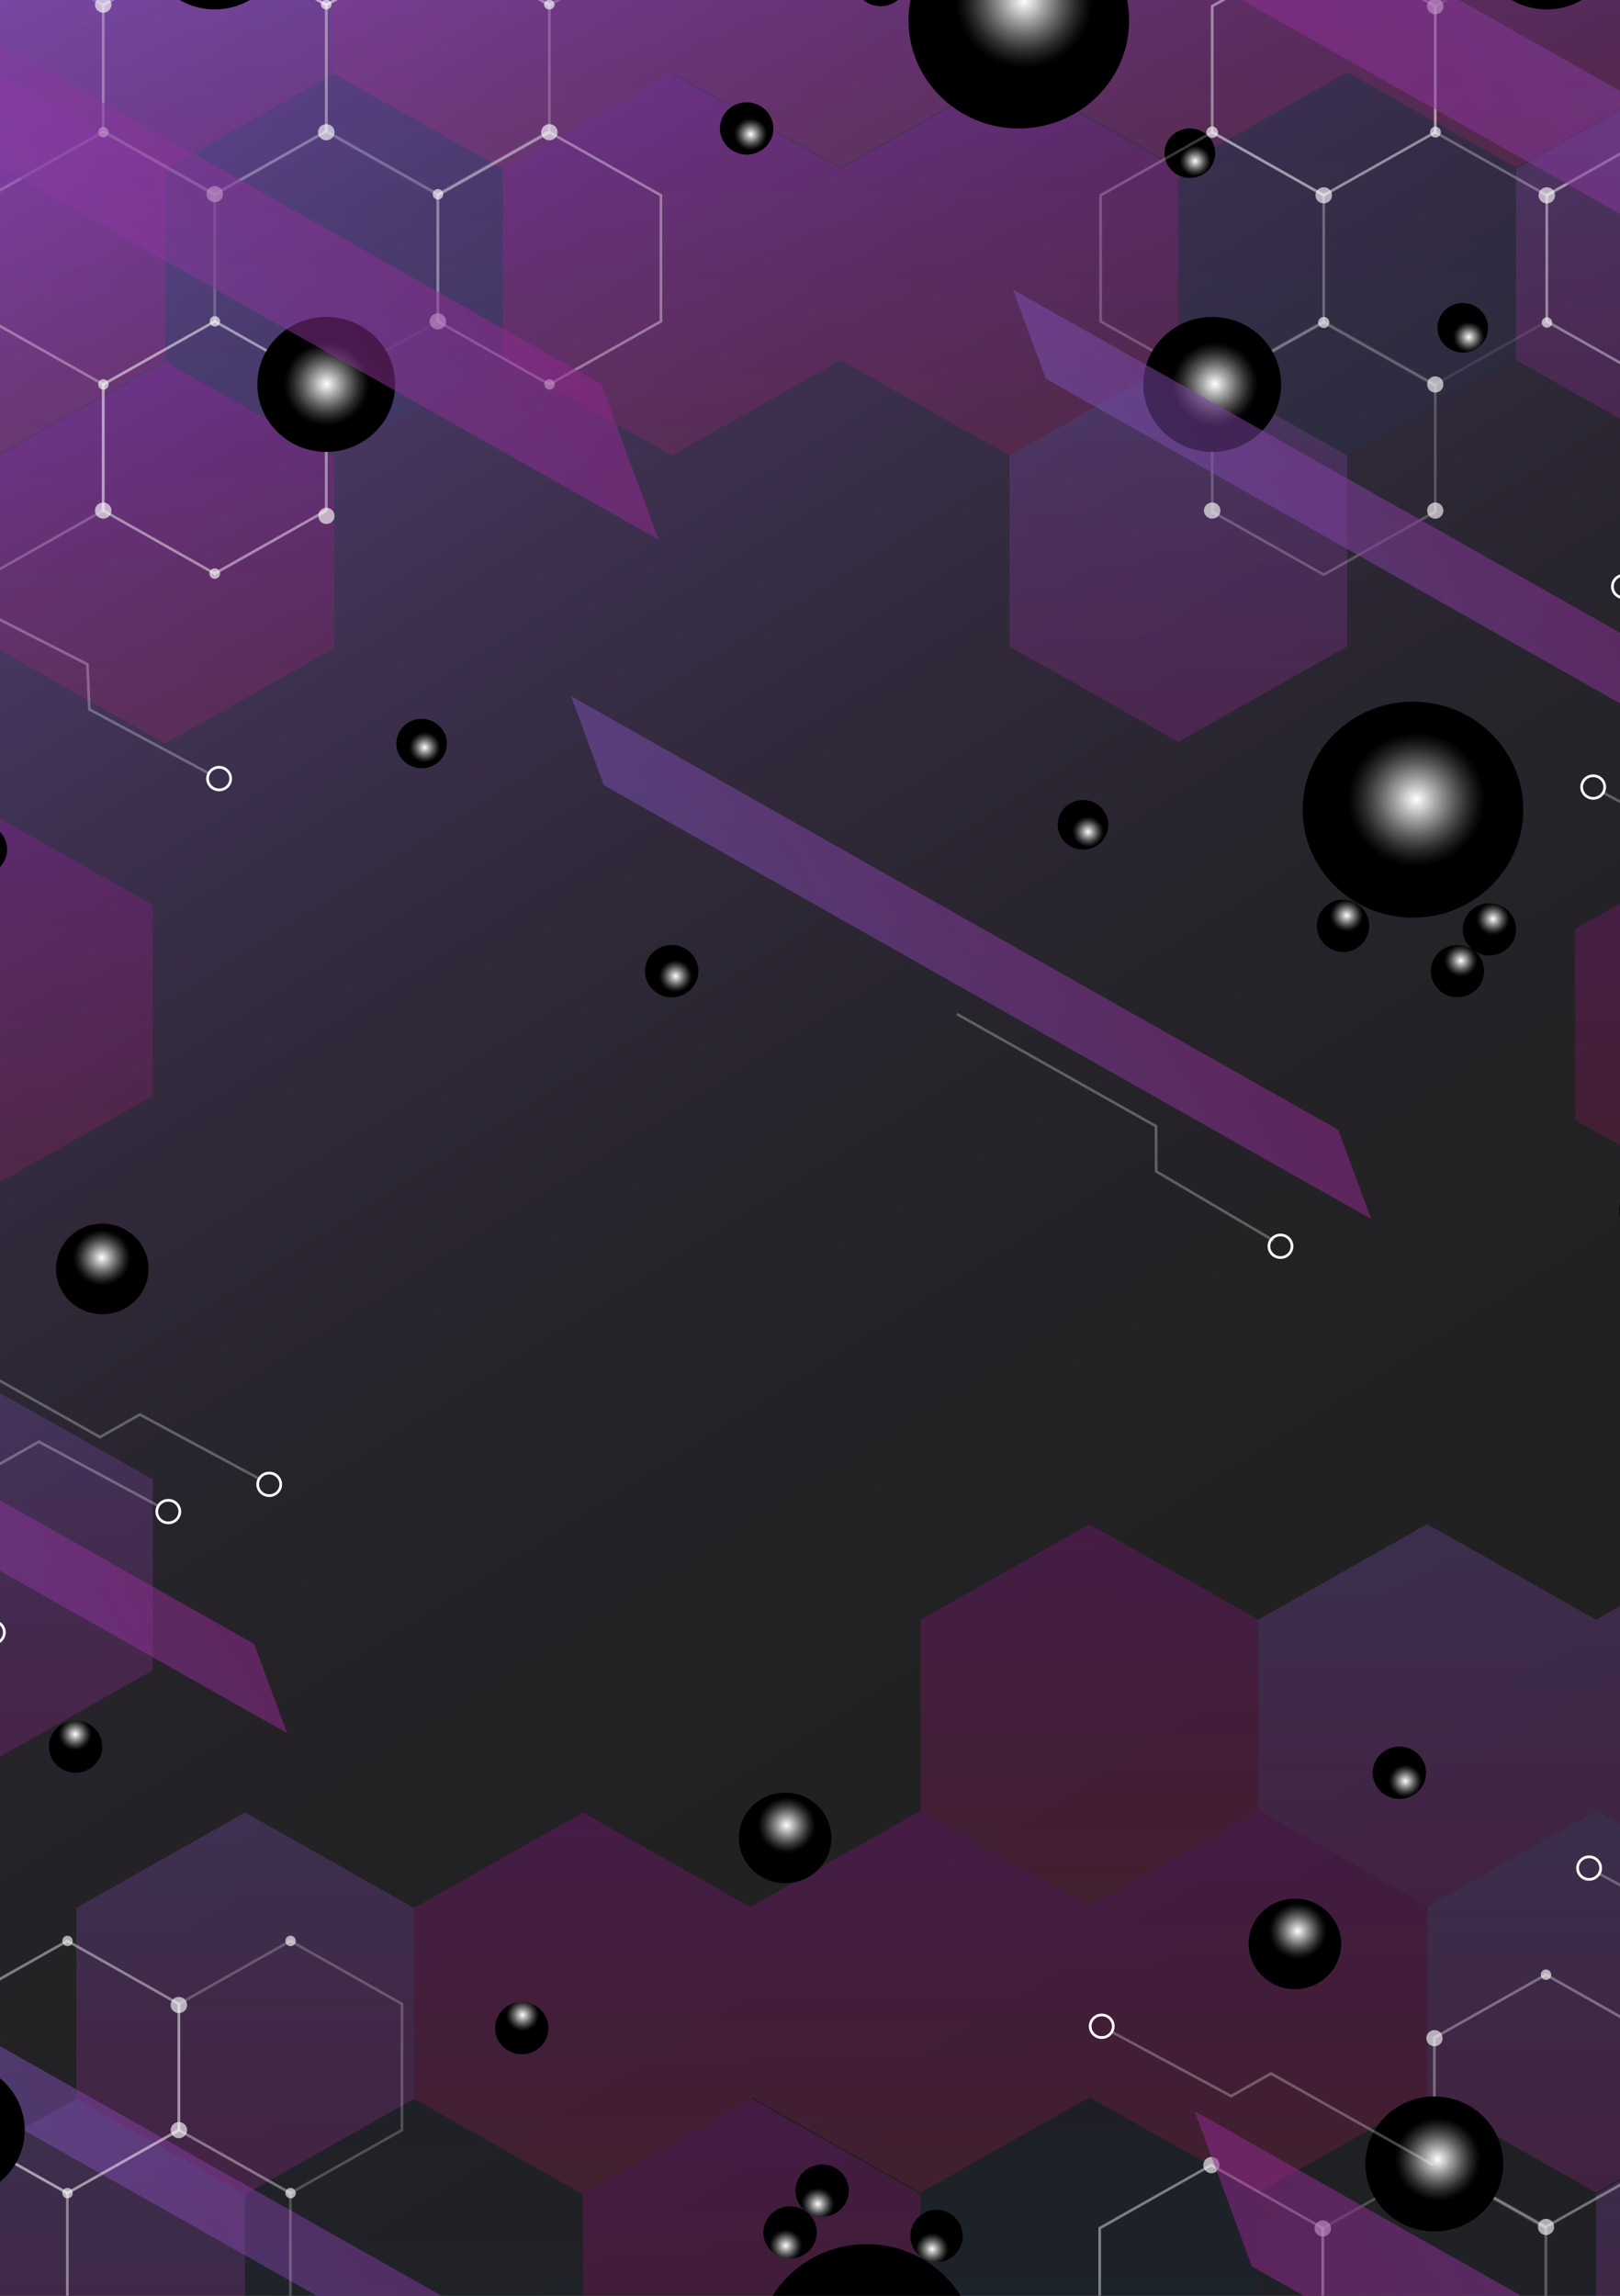 <svg xmlns="http://www.w3.org/2000/svg" xmlns:xlink="http://www.w3.org/1999/xlink" viewBox="0 0 600 850"><rect x="0" y="0" width="600" height="850" fill="#333333" stroke="none"/><defs><style>.cls-1{isolation:isolate;}.cls-2{fill:url(#Degradado_sin_nombre_85);}.cls-3,.cls-61,.cls-62,.cls-63,.cls-64,.cls-65,.cls-66,.cls-67,.cls-71,.cls-72,.cls-73,.cls-74,.cls-79{fill:none;}.cls-15,.cls-16,.cls-17,.cls-19,.cls-20,.cls-21,.cls-27,.cls-28,.cls-29,.cls-30,.cls-31,.cls-32,.cls-34,.cls-4,.cls-7,.cls-80,.cls-81,.cls-82,.cls-83,.cls-84,.cls-85,.cls-9{mix-blend-mode:multiply;}.cls-16,.cls-17,.cls-19,.cls-20,.cls-27,.cls-28,.cls-29,.cls-31,.cls-34,.cls-4,.cls-64,.cls-7,.cls-80,.cls-81,.cls-82,.cls-83,.cls-84,.cls-85{opacity:0.52;}.cls-4{fill:url(#Degradado_sin_nombre_50);}.cls-5{opacity:0.58;}.cls-10,.cls-11,.cls-12,.cls-13,.cls-14,.cls-18,.cls-22,.cls-23,.cls-24,.cls-25,.cls-26,.cls-33,.cls-35,.cls-6,.cls-61,.cls-62,.cls-63,.cls-64,.cls-65,.cls-66,.cls-67,.cls-70,.cls-71,.cls-72,.cls-73,.cls-74,.cls-8{mix-blend-mode:screen;}.cls-10,.cls-11,.cls-12,.cls-13,.cls-14,.cls-18,.cls-22,.cls-23,.cls-24,.cls-25,.cls-26,.cls-33,.cls-35,.cls-6,.cls-65,.cls-8{opacity:0.27;}.cls-6{fill:url(#Degradado_sin_nombre_58);}.cls-7{fill:url(#Degradado_sin_nombre_50-2);}.cls-8{fill:url(#Degradado_sin_nombre_58-2);}.cls-21,.cls-72,.cls-9{opacity:0.12;}.cls-9{fill:url(#Degradado_sin_nombre_45);}.cls-10{fill:url(#Degradado_sin_nombre_58-3);}.cls-11{fill:url(#Degradado_sin_nombre_58-4);}.cls-12{fill:url(#Degradado_sin_nombre_58-5);}.cls-13{fill:url(#Degradado_sin_nombre_58-6);}.cls-14{fill:url(#Degradado_sin_nombre_58-7);}.cls-15,.cls-30,.cls-61{opacity:0.1;}.cls-15{fill:url(#Degradado_sin_nombre_45-2);}.cls-16{fill:url(#Degradado_sin_nombre_50-3);}.cls-17{fill:url(#Degradado_sin_nombre_50-4);}.cls-18{fill:url(#Degradado_sin_nombre_58-8);}.cls-19{fill:url(#Degradado_sin_nombre_50-5);}.cls-20{fill:url(#Degradado_sin_nombre_50-6);}.cls-21{fill:url(#Degradado_sin_nombre_45-3);}.cls-22{fill:url(#Degradado_sin_nombre_58-9);}.cls-23{fill:url(#Degradado_sin_nombre_58-10);}.cls-24{fill:url(#Degradado_sin_nombre_58-11);}.cls-25{fill:url(#Degradado_sin_nombre_58-12);}.cls-26{fill:url(#Degradado_sin_nombre_58-13);}.cls-27{fill:url(#Degradado_sin_nombre_50-7);}.cls-28{fill:url(#Degradado_sin_nombre_50-8);}.cls-29{fill:url(#Degradado_sin_nombre_50-9);}.cls-30{fill:url(#Degradado_sin_nombre_45-4);}.cls-31{fill:url(#Degradado_sin_nombre_50-10);}.cls-32,.cls-62{opacity:0.19;}.cls-32{fill:url(#Degradado_sin_nombre_45-5);}.cls-33{fill:url(#Degradado_sin_nombre_58-14);}.cls-34{fill:url(#Degradado_sin_nombre_50-11);}.cls-35{fill:url(#Degradado_sin_nombre_58-15);}.cls-36,.cls-37,.cls-38,.cls-39,.cls-40,.cls-41,.cls-42,.cls-43,.cls-44,.cls-45,.cls-46,.cls-47,.cls-48,.cls-49,.cls-50,.cls-51,.cls-52,.cls-53,.cls-54,.cls-55,.cls-56,.cls-57,.cls-58,.cls-59,.cls-68,.cls-69,.cls-75,.cls-76,.cls-77,.cls-78{mix-blend-mode:color-dodge;}.cls-36{fill:url(#radial-gradient);}.cls-37{fill:url(#radial-gradient-2);}.cls-38{fill:url(#radial-gradient-3);}.cls-39{fill:url(#radial-gradient-4);}.cls-40{fill:url(#radial-gradient-5);}.cls-41{fill:url(#radial-gradient-6);}.cls-42{fill:url(#radial-gradient-7);}.cls-43{fill:url(#radial-gradient-8);}.cls-44{fill:url(#radial-gradient-9);}.cls-45{fill:url(#radial-gradient-10);}.cls-46{fill:url(#radial-gradient-11);}.cls-47{fill:url(#radial-gradient-12);}.cls-48{fill:url(#radial-gradient-13);}.cls-49{fill:url(#radial-gradient-14);}.cls-50{fill:url(#radial-gradient-15);}.cls-51{fill:url(#radial-gradient-16);}.cls-52{fill:url(#radial-gradient-17);}.cls-53{fill:url(#radial-gradient-18);}.cls-54{fill:url(#radial-gradient-19);}.cls-55{fill:url(#radial-gradient-20);}.cls-56{fill:url(#radial-gradient-21);}.cls-57{fill:url(#radial-gradient-22);}.cls-58{fill:url(#radial-gradient-23);}.cls-59{fill:url(#radial-gradient-24);}.cls-60{opacity:0.8;}.cls-61,.cls-62,.cls-63,.cls-64,.cls-65,.cls-66,.cls-67,.cls-71,.cls-72,.cls-73,.cls-74,.cls-79{stroke:#fff;stroke-miterlimit:10;}.cls-63{opacity:0.35;}.cls-66{opacity:0.45;}.cls-67{opacity:0.57;}.cls-68{fill:url(#radial-gradient-25);}.cls-69{fill:url(#radial-gradient-26);}.cls-70{fill:#fff;opacity:0.63;}.cls-71{opacity:0.53;}.cls-73{opacity:0.4;}.cls-74{opacity:0.48;}.cls-75{fill:url(#radial-gradient-27);}.cls-76{fill:url(#radial-gradient-28);}.cls-77{fill:url(#radial-gradient-29);}.cls-78{fill:url(#radial-gradient-30);}.cls-80{fill:url(#Degradado_sin_nombre_50-12);}.cls-81{fill:url(#Degradado_sin_nombre_50-13);}.cls-82{fill:url(#Degradado_sin_nombre_50-14);}.cls-83{fill:url(#Degradado_sin_nombre_50-15);}.cls-84{fill:url(#Degradado_sin_nombre_50-16);}.cls-85{fill:url(#Degradado_sin_nombre_50-17);}</style><linearGradient id="Degradado_sin_nombre_85" x1="-2851.96" y1="210.04" x2="-1806.66" y2="1255.34" gradientTransform="matrix(0.63, 0, 0, -1, 1769.56, 1156.09)" gradientUnits="userSpaceOnUse"><stop offset="0" stop-color="#7851b1"/><stop offset="0.08" stop-color="#64468f"/><stop offset="0.17" stop-color="#4f3a6d"/><stop offset="0.27" stop-color="#3e3151"/><stop offset="0.38" stop-color="#31293b"/><stop offset="0.49" stop-color="#27242c"/><stop offset="0.63" stop-color="#222123"/><stop offset="0.82" stop-color="#202020"/></linearGradient><linearGradient id="Degradado_sin_nombre_50" x1="-149.66" y1="455.54" x2="-298.43" y2="369.65" gradientTransform="translate(-105.77 449.16) rotate(-60)" gradientUnits="userSpaceOnUse"><stop offset="0" stop-color="#93278f"/><stop offset="1" stop-color="#7851b1"/></linearGradient><linearGradient id="Degradado_sin_nombre_58" x1="557.35" y1="123.61" x2="698.73" y2="123.61" gradientTransform="translate(-125 726) rotate(-90)" gradientUnits="userSpaceOnUse"><stop offset="0" stop-color="#ed1e79"/><stop offset="1" stop-color="#f0f"/></linearGradient><linearGradient id="Degradado_sin_nombre_50-2" x1="663.36" y1="186.16" x2="804.74" y2="186.16" gradientTransform="translate(-125 726) rotate(-90)" xlink:href="#Degradado_sin_nombre_50"/><linearGradient id="Degradado_sin_nombre_58-2" x1="450.69" y1="186.16" x2="592.07" y2="186.16" xlink:href="#Degradado_sin_nombre_58"/><linearGradient id="Degradado_sin_nombre_45" x1="557.35" y1="248.7" x2="698.73" y2="248.7" gradientTransform="translate(-125 726) rotate(-90)" gradientUnits="userSpaceOnUse"><stop offset="0" stop-color="#0061a5"/><stop offset="1" stop-color="#101c5c"/></linearGradient><linearGradient id="Degradado_sin_nombre_58-3" x1="663.36" y1="311.24" x2="804.74" y2="311.24" xlink:href="#Degradado_sin_nombre_58"/><linearGradient id="Degradado_sin_nombre_58-4" x1="557.35" y1="373.78" x2="698.73" y2="373.78" xlink:href="#Degradado_sin_nombre_58"/><linearGradient id="Degradado_sin_nombre_58-5" x1="664.01" y1="436.33" x2="805.39" y2="436.33" xlink:href="#Degradado_sin_nombre_58"/><linearGradient id="Degradado_sin_nombre_58-6" x1="664.01" y1="561.41" x2="805.39" y2="561.41" xlink:href="#Degradado_sin_nombre_58"/><linearGradient id="Degradado_sin_nombre_58-7" x1="664.01" y1="686.5" x2="805.39" y2="686.5" xlink:href="#Degradado_sin_nombre_58"/><linearGradient id="Degradado_sin_nombre_45-2" x1="557.35" y1="623.96" x2="698.73" y2="623.96" xlink:href="#Degradado_sin_nombre_45"/><linearGradient id="Degradado_sin_nombre_50-3" x1="557.35" y1="749.04" x2="698.73" y2="749.04" gradientTransform="translate(-125 726) rotate(-90)" xlink:href="#Degradado_sin_nombre_50"/><linearGradient id="Degradado_sin_nombre_50-4" x1="451.32" y1="561.41" x2="592.7" y2="561.41" gradientTransform="translate(-125 726) rotate(-90)" xlink:href="#Degradado_sin_nombre_50"/><linearGradient id="Degradado_sin_nombre_58-8" x1="557.35" y1="498.87" x2="698.73" y2="498.87" xlink:href="#Degradado_sin_nombre_58"/><linearGradient id="Degradado_sin_nombre_50-5" x1="-192.44" y1="153.24" x2="-51.06" y2="153.24" gradientTransform="translate(-125 726) rotate(-90)" xlink:href="#Degradado_sin_nombre_50"/><linearGradient id="Degradado_sin_nombre_50-6" x1="-86.43" y1="215.79" x2="54.95" y2="215.79" gradientTransform="translate(-125 726) rotate(-90)" xlink:href="#Degradado_sin_nombre_50"/><linearGradient id="Degradado_sin_nombre_45-3" x1="-192.44" y1="278.33" x2="-51.06" y2="278.33" xlink:href="#Degradado_sin_nombre_45"/><linearGradient id="Degradado_sin_nombre_58-9" x1="-86.43" y1="340.87" x2="54.95" y2="340.87" xlink:href="#Degradado_sin_nombre_58"/><linearGradient id="Degradado_sin_nombre_58-10" x1="-192.44" y1="403.41" x2="-51.06" y2="403.41" xlink:href="#Degradado_sin_nombre_58"/><linearGradient id="Degradado_sin_nombre_58-11" x1="-85.78" y1="465.96" x2="55.6" y2="465.96" xlink:href="#Degradado_sin_nombre_58"/><linearGradient id="Degradado_sin_nombre_58-12" x1="20.3" y1="528.5" x2="161.68" y2="528.5" xlink:href="#Degradado_sin_nombre_58"/><linearGradient id="Degradado_sin_nombre_58-13" x1="-85.78" y1="591.04" x2="55.6" y2="591.04" xlink:href="#Degradado_sin_nombre_58"/><linearGradient id="Degradado_sin_nombre_50-7" x1="20.3" y1="653.59" x2="161.68" y2="653.59" gradientTransform="translate(-125 726) rotate(-90)" xlink:href="#Degradado_sin_nombre_50"/><linearGradient id="Degradado_sin_nombre_50-8" x1="20.3" y1="778.67" x2="161.68" y2="778.67" gradientTransform="translate(-125 726) rotate(-90)" xlink:href="#Degradado_sin_nombre_50"/><linearGradient id="Degradado_sin_nombre_50-9" x1="-85.78" y1="716.13" x2="55.6" y2="716.13" gradientTransform="translate(-125 726) rotate(-90)" xlink:href="#Degradado_sin_nombre_50"/><linearGradient id="Degradado_sin_nombre_45-4" x1="-192.44" y1="653.59" x2="-51.06" y2="653.59" xlink:href="#Degradado_sin_nombre_45"/><linearGradient id="Degradado_sin_nombre_50-10" x1="-192.44" y1="778.67" x2="-51.06" y2="778.67" gradientTransform="translate(-125 726) rotate(-90)" xlink:href="#Degradado_sin_nombre_50"/><linearGradient id="Degradado_sin_nombre_45-5" x1="-192.44" y1="528.5" x2="-51.06" y2="528.5" xlink:href="#Degradado_sin_nombre_45"/><linearGradient id="Degradado_sin_nombre_58-14" x1="284.96" y1="119.03" x2="426.34" y2="119.03" xlink:href="#Degradado_sin_nombre_58"/><linearGradient id="Degradado_sin_nombre_50-11" x1="72.22" y1="119.03" x2="213.61" y2="119.03" gradientTransform="translate(-125 726) rotate(-90)" xlink:href="#Degradado_sin_nombre_50"/><linearGradient id="Degradado_sin_nombre_58-15" x1="276" y1="770.93" x2="417.39" y2="770.93" xlink:href="#Degradado_sin_nombre_58"/><radialGradient id="radial-gradient" cx="1385.72" cy="-86.15" r="5.42" gradientTransform="matrix(0, 1.11, 1.14, 0, 90.67, -1227.43)" gradientUnits="userSpaceOnUse"><stop offset="0" stop-color="#fff"/><stop offset="0.29" stop-color="#a6a6a6"/><stop offset="0.54" stop-color="#5f5f5f"/><stop offset="0.75" stop-color="#2b2b2b"/><stop offset="0.91" stop-color="#0c0c0c"/><stop offset="1"/></radialGradient><radialGradient id="radial-gradient-2" cx="1684.25" cy="-55.13" r="5.42" xlink:href="#radial-gradient"/><radialGradient id="radial-gradient-3" cx="1777.91" cy="90.23" r="5.42" xlink:href="#radial-gradient"/><radialGradient id="radial-gradient-4" cx="1005.04" cy="-248.23" r="5.12" gradientTransform="matrix(0.63, 0.93, 0.95, -0.61, -240.03, -809.36)" xlink:href="#radial-gradient"/><radialGradient id="radial-gradient-5" cx="979.64" cy="68.96" r="5.12" gradientTransform="matrix(0.63, 0.93, 0.95, -0.61, -240.03, -809.36)" xlink:href="#radial-gradient"/><radialGradient id="radial-gradient-6" cx="1077.24" cy="110.93" r="5.12" gradientTransform="matrix(0.63, 0.93, 0.95, -0.61, -240.03, -809.36)" xlink:href="#radial-gradient"/><radialGradient id="radial-gradient-7" cx="1146.64" cy="-83.55" r="5.12" gradientTransform="matrix(0.63, 0.93, 0.95, -0.61, -240.03, -809.36)" xlink:href="#radial-gradient"/><radialGradient id="radial-gradient-8" cx="892.99" cy="-46.85" r="5.42" gradientTransform="matrix(0.63, 0.93, 0.95, -0.61, -240.03, -809.36)" xlink:href="#radial-gradient"/><radialGradient id="radial-gradient-9" cx="1113.19" cy="-222.16" r="5.42" gradientTransform="matrix(0.63, 0.93, 0.95, -0.61, -240.03, -809.36)" xlink:href="#radial-gradient"/><radialGradient id="radial-gradient-10" cx="1466.52" cy="-171.98" r="5.42" gradientTransform="matrix(0.63, 0.93, 0.95, -0.61, -240.03, -809.36)" xlink:href="#radial-gradient"/><radialGradient id="radial-gradient-11" cx="1749.88" cy="342.12" r="9.39" xlink:href="#radial-gradient"/><radialGradient id="radial-gradient-12" cx="1525.29" cy="-46.43" r="9.39" xlink:href="#radial-gradient"/><radialGradient id="radial-gradient-13" cx="1714.61" cy="176.04" r="9.39" xlink:href="#radial-gradient"/><radialGradient id="radial-gradient-14" cx="1505.72" cy="462.92" r="9.39" xlink:href="#radial-gradient"/><radialGradient id="radial-gradient-15" cx="1411.14" cy="357.98" r="5.42" xlink:href="#radial-gradient"/><radialGradient id="radial-gradient-16" cx="1426.21" cy="395.08" r="5.42" xlink:href="#radial-gradient"/><radialGradient id="radial-gradient-17" cx="1412.3" cy="405.51" r="5.42" xlink:href="#radial-gradient"/><radialGradient id="radial-gradient-18" cx="1372.47" cy="380.59" r="22.39" xlink:href="#radial-gradient"/><radialGradient id="radial-gradient-19" cx="1437.18" cy="426.69" r="5.42" gradientTransform="matrix(-0.75, -0.84, -0.85, 0.73, 1768.78, 880.9)" xlink:href="#radial-gradient"/><radialGradient id="radial-gradient-20" cx="1397.36" cy="401.77" r="22.39" gradientTransform="matrix(-0.75, -0.84, -0.85, 0.73, 1768.78, 880.9)" xlink:href="#radial-gradient"/><radialGradient id="radial-gradient-21" cx="1779.18" cy="458.73" r="5.42" gradientTransform="matrix(0, -1.11, -1.14, 0, 868.15, 2807.6)" xlink:href="#radial-gradient"/><radialGradient id="radial-gradient-22" cx="1794.25" cy="495.83" r="5.42" gradientTransform="matrix(0, -1.11, -1.14, 0, 868.15, 2807.6)" xlink:href="#radial-gradient"/><radialGradient id="radial-gradient-23" cx="1780.34" cy="506.26" r="5.42" gradientTransform="matrix(0, -1.11, -1.14, 0, 868.15, 2807.6)" xlink:href="#radial-gradient"/><radialGradient id="radial-gradient-24" cx="1740.51" cy="481.34" r="22.39" gradientTransform="matrix(0, -1.11, -1.14, 0, 868.15, 2807.6)" xlink:href="#radial-gradient"/><radialGradient id="radial-gradient-25" cx="110.38" cy="-9.79" r="13.99" gradientTransform="translate(90.67 101.32) rotate(-90) scale(1.11 1.14)" xlink:href="#radial-gradient"/><radialGradient id="radial-gradient-26" cx="-36.86" cy="26.55" r="13.99" gradientTransform="translate(90.67 101.32) rotate(-90) scale(1.11 1.14)" xlink:href="#radial-gradient"/><radialGradient id="radial-gradient-27" cx="110.38" cy="424.19" r="13.99" gradientTransform="translate(90.67 101.32) rotate(-90) scale(1.11 1.14)" xlink:href="#radial-gradient"/><radialGradient id="radial-gradient-28" cx="-36.86" cy="315.18" r="13.99" gradientTransform="translate(90.67 101.32) rotate(-90) scale(1.11 1.14)" xlink:href="#radial-gradient"/><radialGradient id="radial-gradient-29" cx="-617.71" cy="-94.16" r="13.99" gradientTransform="translate(90.67 101.32) rotate(-90) scale(1.11 1.14)" xlink:href="#radial-gradient"/><radialGradient id="radial-gradient-30" cx="-628.96" cy="387.55" r="13.99" gradientTransform="translate(90.67 101.32) rotate(-90) scale(1.11 1.14)" xlink:href="#radial-gradient"/><linearGradient id="Degradado_sin_nombre_50-12" x1="437.92" y1="349.92" x2="178.78" y2="200.3" gradientTransform="translate(1093.01 820.81) rotate(120)" xlink:href="#Degradado_sin_nombre_50"/><linearGradient id="Degradado_sin_nombre_50-13" x1="537.37" y1="-54.91" x2="278.22" y2="-204.53" xlink:href="#Degradado_sin_nombre_50"/><linearGradient id="Degradado_sin_nombre_50-14" x1="716.72" y1="-115.18" x2="457.58" y2="-264.8" gradientTransform="translate(753.09 -533.46) rotate(120)" xlink:href="#Degradado_sin_nombre_50"/><linearGradient id="Degradado_sin_nombre_50-15" x1="389.07" y1="398.71" x2="240.3" y2="312.82" xlink:href="#Degradado_sin_nombre_50"/><linearGradient id="Degradado_sin_nombre_50-16" x1="601.28" y1="465.16" x2="452.5" y2="379.27" xlink:href="#Degradado_sin_nombre_50"/><linearGradient id="Degradado_sin_nombre_50-17" x1="23.46" y1="146.11" x2="-125.32" y2="60.21" xlink:href="#Degradado_sin_nombre_50"/></defs><g class="cls-1"><g id="Capa_1" data-name="Capa 1"><rect class="cls-2" x="-152.86" y="84.76" width="894.93" height="677.3" transform="translate(718.01 128.8) rotate(90)"/><rect class="cls-3" x="-258.33" y="32.39" width="1140.84" height="777" transform="translate(-108.8 732.98) rotate(-90)"/><polygon class="cls-4" points="275.53 913.28 287.7 946.29 3.5 785.68 -8.66 752.67 275.53 913.28"/><g class="cls-5"><polygon class="cls-6" points="-63.93 62.61 -63.93 133.3 -1.39 168.65 61.16 133.3 61.16 62.61 -1.39 27.27 -63.93 62.61"/><polygon class="cls-7" points="-1.39 -43.4 -1.39 27.29 61.16 62.64 123.7 27.29 123.7 -43.4 61.16 -78.74 -1.39 -43.4"/><polygon class="cls-8" points="-1.39 169.27 -1.39 239.96 61.16 275.31 123.7 239.96 123.7 169.27 61.16 133.93 -1.39 169.27"/><polygon class="cls-9" points="61.16 62.61 61.16 133.3 123.7 168.65 186.24 133.3 186.24 62.61 123.7 27.27 61.16 62.61"/><polygon class="cls-10" points="123.7 -43.4 123.7 27.29 186.24 62.64 248.78 27.29 248.78 -43.4 186.24 -78.74 123.7 -43.4"/><polygon class="cls-11" points="186.24 62.61 186.24 133.3 248.78 168.65 311.33 133.3 311.33 62.61 248.78 27.27 186.24 62.61"/><polygon class="cls-12" points="248.78 -44.05 248.78 26.64 311.33 61.99 373.87 26.64 373.87 -44.05 311.33 -79.39 248.78 -44.05"/><polygon class="cls-13" points="373.87 -44.05 373.87 26.64 436.41 61.99 498.96 26.64 498.96 -44.05 436.41 -79.39 373.87 -44.05"/><polygon class="cls-14" points="498.96 -44.05 498.96 26.64 561.5 61.99 624.04 26.64 624.04 -44.05 561.5 -79.39 498.96 -44.05"/><polygon class="cls-15" points="436.41 62.61 436.41 133.3 498.96 168.65 561.5 133.3 561.5 62.61 498.96 27.27 436.41 62.61"/><polygon class="cls-16" points="561.5 62.61 561.5 133.3 624.04 168.65 686.59 133.3 686.59 62.61 624.04 27.27 561.5 62.61"/><polygon class="cls-17" points="373.87 168.64 373.87 239.33 436.41 274.68 498.95 239.33 498.95 168.64 436.41 133.3 373.87 168.64"/><polygon class="cls-18" points="311.32 62.61 311.32 133.3 373.87 168.65 436.41 133.3 436.41 62.61 373.87 27.27 311.32 62.61"/></g><g class="cls-5"><polygon class="cls-19" points="-34.3 812.4 -34.3 883.09 28.24 918.44 90.78 883.09 90.78 812.4 28.24 777.06 -34.3 812.4"/><polygon class="cls-20" points="28.24 706.39 28.24 777.08 90.78 812.43 153.33 777.08 153.33 706.39 90.78 671.05 28.24 706.39"/><polygon class="cls-21" points="90.78 812.4 90.78 883.09 153.33 918.44 215.87 883.09 215.87 812.4 153.33 777.06 90.78 812.4"/><polygon class="cls-22" points="153.33 706.39 153.33 777.08 215.87 812.43 278.41 777.08 278.41 706.39 215.87 671.05 153.33 706.39"/><polygon class="cls-23" points="215.87 812.4 215.87 883.09 278.41 918.44 340.96 883.09 340.96 812.4 278.41 777.06 215.87 812.4"/><polygon class="cls-24" points="278.41 705.74 278.41 776.43 340.96 811.78 403.5 776.43 403.5 705.74 340.96 670.4 278.41 705.74"/><polygon class="cls-25" points="340.96 599.67 340.96 670.36 403.5 705.7 466.04 670.36 466.04 599.67 403.5 564.32 340.96 599.67"/><polygon class="cls-26" points="403.5 705.74 403.5 776.43 466.04 811.78 528.59 776.43 528.59 705.74 466.04 670.4 403.5 705.74"/><polygon class="cls-27" points="466.04 599.67 466.04 670.36 528.59 705.7 591.13 670.36 591.13 599.67 528.59 564.32 466.04 599.67"/><polygon class="cls-28" points="591.13 599.67 591.13 670.36 653.67 705.7 716.22 670.36 716.22 599.67 653.67 564.32 591.13 599.67"/><polygon class="cls-29" points="528.59 705.74 528.59 776.43 591.13 811.78 653.67 776.43 653.67 705.74 591.13 670.4 528.59 705.74"/><polygon class="cls-30" points="466.04 812.4 466.04 883.09 528.59 918.44 591.13 883.09 591.13 812.4 528.59 777.06 466.04 812.4"/><polygon class="cls-31" points="591.13 812.4 591.13 883.09 653.67 918.44 716.22 883.09 716.22 812.4 653.67 777.06 591.13 812.4"/><polygon class="cls-32" points="340.95 812.4 340.95 883.09 403.5 918.44 466.04 883.09 466.04 812.4 403.5 777.06 340.95 812.4"/></g><g class="cls-5"><polygon class="cls-33" points="-68.51 335.01 -68.51 405.7 -5.97 441.04 56.58 405.7 56.58 335.01 -5.97 299.66 -68.51 335.01"/><polygon class="cls-34" points="-68.51 547.74 -68.51 618.43 -5.97 653.77 56.58 618.43 56.58 547.74 -5.97 512.39 -68.51 547.74"/></g><g class="cls-5"><polygon class="cls-35" points="583.38 343.96 583.38 414.65 645.93 450 708.47 414.65 708.47 343.96 645.93 308.62 583.38 343.96"/></g><ellipse class="cls-36" cx="-7.26" cy="314.51" rx="9.88" ry="9.67"/><ellipse class="cls-37" cx="28" cy="646.69" rx="9.88" ry="9.67"/><ellipse class="cls-38" cx="193.24" cy="750.91" rx="9.88" ry="9.67"/><path class="cls-39" d="M161.32,282.93a9,9,0,0,0,2.62-12.68A9.47,9.47,0,0,0,151,267.68a9,9,0,0,0-2.63,12.68A9.47,9.47,0,0,0,161.32,282.93Z"/><path class="cls-40" d="M445.87,64.34a9,9,0,0,0,2.62-12.68,9.48,9.48,0,0,0-13-2.57,9,9,0,0,0-2.62,12.68A9.48,9.48,0,0,0,445.87,64.34Z"/><path class="cls-41" d="M546.94,129a9,9,0,0,0,2.62-12.69,9.48,9.48,0,0,0-13-2.57A9,9,0,0,0,534,126.47,9.48,9.48,0,0,0,546.94,129Z"/><path class="cls-42" d="M406.29,313a9,9,0,0,0,2.63-12.68,9.48,9.48,0,0,0-13-2.57,9,9,0,0,0-2.63,12.68A9.46,9.46,0,0,0,406.29,313Z"/><path class="cls-43" d="M282,55.63a9.55,9.55,0,0,0,2.77-13.41,10,10,0,0,0-13.7-2.72,9.55,9.55,0,0,0-2.77,13.41A10,10,0,0,0,282,55.63Z"/><path class="cls-44" d="M254.24,367.63A9.55,9.55,0,0,0,257,354.22a10,10,0,0,0-13.7-2.72,9.56,9.56,0,0,0-2.78,13.41A10,10,0,0,0,254.24,367.63Z"/><path class="cls-45" d="M523.75,664.43A9.56,9.56,0,0,0,526.53,651a10,10,0,0,0-13.7-2.71,9.55,9.55,0,0,0-2.78,13.41A10,10,0,0,0,523.75,664.43Z"/><ellipse class="cls-46" cx="479.59" cy="719.72" rx="17.13" ry="16.77"/><ellipse class="cls-47" cx="37.88" cy="469.81" rx="17.13" ry="16.77"/><ellipse class="cls-48" cx="290.79" cy="680.48" rx="17.13" ry="16.77"/><ellipse class="cls-49" cx="616.91" cy="448.04" rx="17.13" ry="16.77"/><path class="cls-50" d="M497.62,352.47a9.68,9.68,0,1,0-9.88-9.68A9.78,9.78,0,0,0,497.62,352.47Z"/><ellipse class="cls-51" cx="539.79" cy="359.56" rx="9.88" ry="9.67"/><ellipse class="cls-52" cx="551.65" cy="344.08" rx="9.88" ry="9.67"/><ellipse class="cls-53" cx="523.32" cy="299.77" rx="40.85" ry="39.99"/><path class="cls-54" d="M319.66-14.69A9.52,9.52,0,0,0,318.75-1a10,10,0,0,0,13.95.89,9.53,9.53,0,0,0,.9-13.66A10,10,0,0,0,319.66-14.69Z"/><ellipse class="cls-55" cx="377.34" cy="7.57" rx="40.85" ry="39.99"/><path class="cls-56" d="M346.66,818.17a9.68,9.68,0,1,0,9.89,9.67A9.77,9.77,0,0,0,346.66,818.17Z"/><ellipse class="cls-57" cx="304.49" cy="811.07" rx="9.88" ry="9.67"/><ellipse class="cls-58" cx="292.63" cy="826.55" rx="9.88" ry="9.67"/><ellipse class="cls-59" cx="320.96" cy="870.87" rx="40.85" ry="39.99"/><g class="cls-60"><polygon class="cls-61" points="-44.39 1.85 -44.39 48.54 -3.08 71.89 38.23 48.54 38.23 1.85 -3.08 -21.5 -44.39 1.85"/><polygon class="cls-62" points="-3.08 -68.21 -3.08 -21.52 38.23 1.82 79.54 -21.52 79.54 -68.21 38.23 -91.56 -3.08 -68.21"/><polygon class="cls-63" points="38.23 1.85 38.23 48.54 79.54 71.89 120.85 48.54 120.85 1.85 79.54 -21.5 38.23 1.85"/><polygon class="cls-64" points="79.54 -68.21 79.54 -21.52 120.85 1.82 162.16 -21.52 162.16 -68.21 120.85 -91.56 79.54 -68.21"/><polygon class="cls-65" points="162.16 -68.21 162.16 -21.52 203.47 1.82 244.78 -21.52 244.78 -68.21 203.47 -91.56 162.16 -68.21"/><polygon class="cls-65" points="120.85 1.85 120.85 48.54 162.16 71.89 203.47 48.54 203.47 1.85 162.16 -21.5 120.85 1.85"/><polygon class="cls-61" points="79.54 72.3 79.54 118.99 120.85 142.33 162.16 118.99 162.16 72.3 120.85 48.95 79.54 72.3"/><polygon class="cls-66" points="162.16 72.3 162.16 118.99 203.47 142.33 244.78 118.99 244.78 72.3 203.47 48.95 162.16 72.3"/><polygon class="cls-67" points="38.23 142.33 38.23 189.02 79.53 212.37 120.84 189.02 120.84 142.33 79.53 118.98 38.23 142.33"/><polygon class="cls-65" points="-44.39 142.33 -44.39 189.02 -3.08 212.37 38.23 189.02 38.23 142.33 -3.08 118.98 -44.39 142.33"/><polygon class="cls-62" points="-3.08 72.3 -3.08 118.99 38.23 142.33 79.53 118.99 79.53 72.3 38.23 48.95 -3.08 72.3"/></g><ellipse class="cls-68" cx="79.54" cy="-21.5" rx="25.52" ry="24.98"/><ellipse class="cls-69" cx="120.84" cy="142.33" rx="25.52" ry="24.98"/><path class="cls-70" d="M38.23,47a1.93,1.93,0,1,0,2,1.93A2,2,0,0,0,38.23,47Z"/><path class="cls-70" d="M79.53,117.05a1.93,1.93,0,1,0,2,1.93A2,2,0,0,0,79.53,117.05Z"/><path class="cls-70" d="M120.84-.11a2,2,0,0,0-2,1.93,2,2,0,0,0,3.95,0A2,2,0,0,0,120.84-.11Z"/><path class="cls-70" d="M162.16,70a1.94,1.94,0,1,0,2,1.93A2,2,0,0,0,162.16,70Z"/><path class="cls-70" d="M203.47-.11a2,2,0,0,0-2,1.93,2,2,0,0,0,3.95,0A2,2,0,0,0,203.47-.11Z"/><path class="cls-70" d="M203.47,140.4a1.93,1.93,0,1,0,2,1.93A2,2,0,0,0,203.47,140.4Z"/><path class="cls-70" d="M38.23,140.4a1.93,1.93,0,1,0,2,1.93A2,2,0,0,0,38.23,140.4Z"/><ellipse class="cls-70" cx="79.53" cy="212.37" rx="1.97" ry="1.93"/><ellipse class="cls-70" cx="79.54" cy="71.88" rx="3.06" ry="2.99"/><path class="cls-70" d="M120.84,188a3,3,0,1,0,3.06,3A3,3,0,0,0,120.84,188Z"/><ellipse class="cls-70" cx="120.84" cy="48.95" rx="3.06" ry="2.99"/><ellipse class="cls-70" cx="162.16" cy="118.98" rx="3.06" ry="2.99"/><ellipse class="cls-70" cx="203.47" cy="48.95" rx="3.06" ry="2.99"/><path class="cls-70" d="M38.23-1.17a3,3,0,0,0-3.06,3,3.06,3.06,0,0,0,6.11,0A3,3,0,0,0,38.23-1.17Z"/><ellipse class="cls-70" cx="38.23" cy="189.04" rx="3.06" ry="2.99"/><g class="cls-60"><polygon class="cls-65" points="407.65 72.3 407.65 118.99 448.96 142.33 490.27 118.99 490.27 72.3 448.96 48.95 407.65 72.3"/><polygon class="cls-71" points="448.96 2.28 448.96 48.97 490.27 72.31 531.58 48.97 531.58 2.28 490.27 -21.07 448.96 2.28"/><polygon class="cls-65" points="448.96 142.75 448.96 189.44 490.27 212.78 531.58 189.44 531.58 142.75 490.27 119.4 448.96 142.75"/><polygon class="cls-72" points="490.27 72.3 490.27 118.99 531.58 142.33 572.89 118.99 572.89 72.3 531.58 48.95 490.27 72.3"/><polygon class="cls-65" points="531.58 2.28 531.58 48.97 572.89 72.31 614.2 48.97 614.2 2.28 572.89 -21.07 531.58 2.28"/><polygon class="cls-73" points="572.89 -68.21 572.89 -21.52 614.2 1.82 655.5 -21.52 655.5 -68.21 614.2 -91.56 572.89 -68.21"/><polygon class="cls-74" points="572.89 72.3 572.89 118.99 614.2 142.33 655.5 118.99 655.5 72.3 614.2 48.95 572.89 72.3"/></g><ellipse class="cls-75" cx="572.89" cy="-21.5" rx="25.52" ry="24.98"/><ellipse class="cls-76" cx="448.96" cy="142.33" rx="25.52" ry="24.98"/><ellipse class="cls-70" cx="448.96" cy="48.95" rx="2.16" ry="2.12"/><ellipse class="cls-70" cx="490.27" cy="119.4" rx="2.09" ry="2.05"/><path class="cls-70" d="M531.58,186.05a3,3,0,1,0,3,3A3,3,0,0,0,531.58,186.05Z"/><path class="cls-70" d="M531.58,139.34a3,3,0,1,0,3,3A3,3,0,0,0,531.58,139.34Z"/><path class="cls-70" d="M572.89,117.47a1.93,1.93,0,1,0,2,1.93A2,2,0,0,0,572.89,117.47Z"/><ellipse class="cls-70" cx="572.89" cy="72.32" rx="3.06" ry="2.99"/><path class="cls-70" d="M531.58,46.91a2,2,0,1,0,2.08,2A2.06,2.06,0,0,0,531.58,46.91Z"/><path class="cls-70" d="M531.58-.61a3,3,0,0,0-3.06,3,3.06,3.06,0,0,0,6.11,0A3,3,0,0,0,531.58-.61Z"/><ellipse class="cls-70" cx="490.27" cy="72.32" rx="3.06" ry="2.99"/><ellipse class="cls-70" cx="448.96" cy="189.04" rx="3.06" ry="2.99"/><g class="cls-60"><polygon class="cls-63" points="-57.68 812.02 -57.68 858.71 -16.37 882.05 24.94 858.71 24.94 812.02 -16.37 788.67 -57.68 812.02"/><polygon class="cls-64" points="-16.37 741.96 -16.37 788.65 24.94 811.99 66.25 788.65 66.25 741.96 24.94 718.61 -16.37 741.96"/><polygon class="cls-65" points="66.25 741.96 66.25 788.65 107.56 811.99 148.87 788.65 148.87 741.96 107.56 718.61 66.25 741.96"/><polygon class="cls-65" points="24.94 812.02 24.94 858.71 66.25 882.05 107.56 858.71 107.56 812.02 66.25 788.67 24.94 812.02"/></g><ellipse class="cls-77" cx="-16.37" cy="788.67" rx="25.52" ry="24.98"/><path class="cls-70" d="M24.94,810.06a1.93,1.93,0,1,0,2,1.93A2,2,0,0,0,24.94,810.06Z"/><path class="cls-70" d="M24.94,716.68a1.93,1.93,0,1,0,2,1.93A2,2,0,0,0,24.94,716.68Z"/><path class="cls-70" d="M107.56,810.06a1.93,1.93,0,1,0,2,1.93A2,2,0,0,0,107.56,810.06Z"/><path class="cls-70" d="M107.56,716.68a1.93,1.93,0,1,0,2,1.93A2,2,0,0,0,107.56,716.68Z"/><ellipse class="cls-70" cx="66.25" cy="788.67" rx="3.06" ry="2.99"/><ellipse class="cls-70" cx="66.25" cy="742.35" rx="3.06" ry="2.99"/><g class="cls-60"><polygon class="cls-71" points="407.3 824.96 407.3 871.65 448.61 895 489.92 871.65 489.92 824.96 448.61 801.62 407.3 824.96"/><polygon class="cls-65" points="489.92 824.96 489.92 871.65 531.23 895 572.54 871.65 572.54 824.96 531.23 801.62 489.92 824.96"/><polygon class="cls-73" points="531.23 754.47 531.23 801.16 572.54 824.5 613.85 801.16 613.85 754.47 572.54 731.12 531.23 754.47"/><polygon class="cls-61" points="572.54 824.53 572.54 871.22 613.85 894.57 655.16 871.22 655.16 824.53 613.85 801.18 572.54 824.53"/></g><ellipse class="cls-78" cx="531.23" cy="801.19" rx="25.52" ry="24.98"/><path class="cls-70" d="M572.54,729.19a1.93,1.93,0,1,0,2,1.93A2,2,0,0,0,572.54,729.19Z"/><path class="cls-70" d="M572.54,821.51a3,3,0,1,0,3.06,3A3,3,0,0,0,572.54,821.51Z"/><path class="cls-70" d="M531.23,751.63a3,3,0,1,0,3.06,3A3,3,0,0,0,531.23,751.63Z"/><ellipse class="cls-70" cx="489.92" cy="825.07" rx="3.06" ry="2.99"/><path class="cls-70" d="M448.61,798.62a3,3,0,1,0,3.06,3A3,3,0,0,0,448.61,798.62Z"/><polyline class="cls-65" points="764.68 773.03 651.24 709.14 636.47 717.51 591.92 693.55"/><ellipse class="cls-79" cx="588.56" cy="691.65" rx="4.27" ry="4.18"/><polygon class="cls-80" points="463.67 839.15 442.48 781.65 937.51 1061.41 958.71 1118.91 463.67 839.15"/><polygon class="cls-81" points="222.71 142.28 243.91 199.78 -251.13 -79.98 -272.32 -137.48 222.71 142.28"/><polygon class="cls-82" points="387.12 -41.13 365.93 -98.62 860.96 181.14 882.16 238.63 387.12 -41.13"/><polygon class="cls-83" points="495.69 418.33 507.85 451.34 223.66 290.73 211.49 257.72 495.69 418.33"/><polygon class="cls-84" points="659.33 267.79 671.5 300.8 387.3 140.19 375.14 107.18 659.33 267.79"/><polygon class="cls-85" points="94.12 608.65 106.29 641.66 -177.91 481.05 -190.08 448.04 94.12 608.65"/><polyline class="cls-65" points="-113.79 478.27 -0.34 542.16 14.42 533.79 58.97 557.75"/><ellipse class="cls-79" cx="62.33" cy="559.65" rx="4.27" ry="4.18"/><ellipse class="cls-79" cx="-2.66" cy="604.38" rx="4.27" ry="4.18"/><polyline class="cls-65" points="-76.41 468.2 37.03 532.09 51.8 523.72 96.35 547.67"/><ellipse class="cls-79" cx="99.71" cy="549.57" rx="4.27" ry="4.18"/><ellipse class="cls-79" cx="601.45" cy="217.15" rx="4.27" ry="4.18"/><polyline class="cls-65" points="766.19 372.78 652.75 308.89 637.99 317.26 593.43 293.3"/><ellipse class="cls-79" cx="590.07" cy="291.4" rx="4.27" ry="4.18"/><polyline class="cls-65" points="-83.68 186.74 32.37 245.96 33.11 262.65 77.71 286.52"/><path class="cls-79" d="M77.55,290.52a4.13,4.13,0,0,1,1.3-5.78,4.33,4.33,0,0,1,5.9,1.28,4.13,4.13,0,0,1-1.3,5.78A4.33,4.33,0,0,1,77.55,290.52Z"/><polyline class="cls-65" points="354.41 375.45 428.17 416.99 428.2 433.69 471.75 459.35"/><ellipse class="cls-79" cx="474.25" cy="461.42" rx="4.27" ry="4.18"/><polyline class="cls-65" points="530.86 801.57 470.73 767.7 455.96 776.07 411.41 752.11"/><ellipse class="cls-79" cx="408.05" cy="750.21" rx="4.27" ry="4.18"/></g></g></svg>